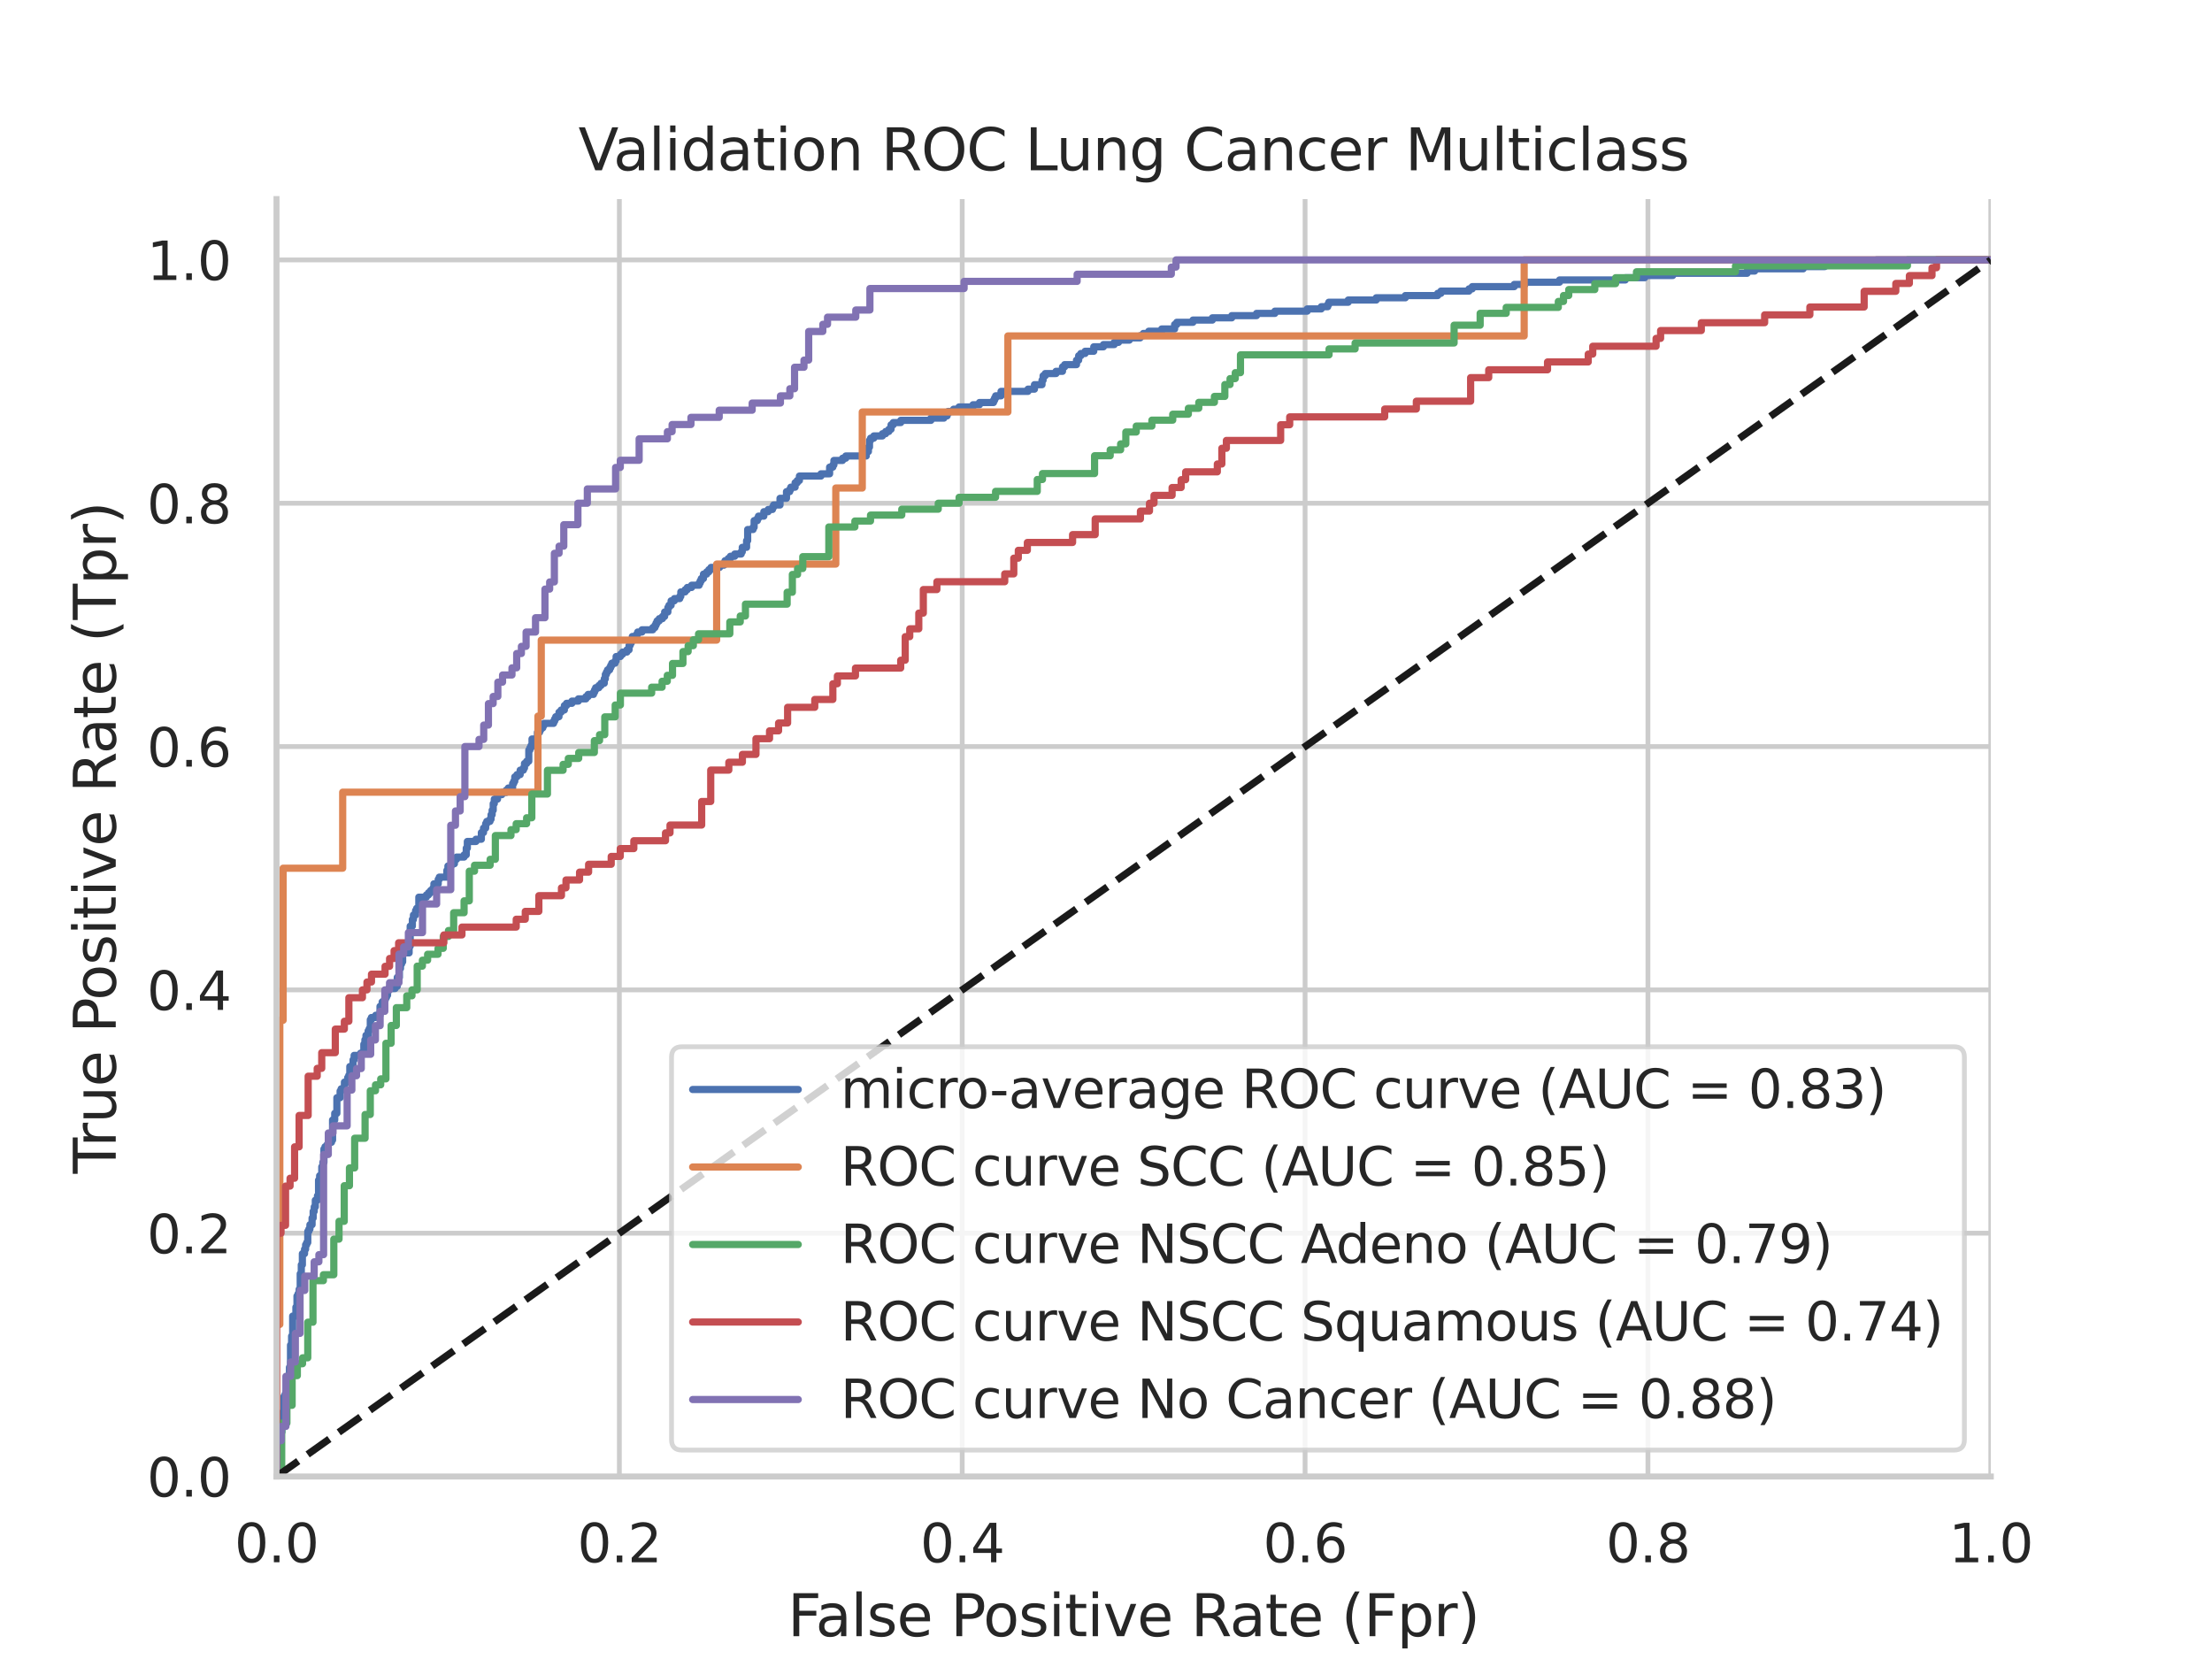 <?xml version="1.0" encoding="utf-8" standalone="no"?>
<!DOCTYPE svg PUBLIC "-//W3C//DTD SVG 1.1//EN"
  "http://www.w3.org/Graphics/SVG/1.1/DTD/svg11.dtd">
<svg xmlns:xlink="http://www.w3.org/1999/xlink" width="460.8pt" height="345.6pt" viewBox="0 0 460.8 345.6" xmlns="http://www.w3.org/2000/svg" version="1.1">
 <defs>
  <style type="text/css">*{stroke-linejoin: round; stroke-linecap: butt}</style>
 </defs>
 <g id="figure_1">
  <g id="patch_1">
   <path d="M 0 345.6 
L 460.8 345.6 
L 460.8 0 
L 0 0 
z
" style="fill: #ffffff"/>
  </g>
  <g id="axes_1">
   <g id="patch_2">
    <path d="M 57.6 307.584 
L 414.72 307.584 
L 414.72 41.472 
L 57.6 41.472 
z
" style="fill: #ffffff"/>
   </g>
   <g id="matplotlib.axis_1">
    <g id="xtick_1">
     <g id="line2d_1">
      <path d="M 57.6 307.584 
L 57.6 41.472 
" clip-path="url(#p040cff86d5)" style="fill: none; stroke: #cccccc; stroke-linecap: round"/>
     </g>
     <g id="text_1">
      <!-- 0.0 -->
      <g style="fill: #262626" transform="translate(48.853 325.442) scale(0.11 -0.11)">
       <defs>
        <path id="DejaVuSans-30" d="M 2034 4250 
Q 1547 4250 1301 3770 
Q 1056 3291 1056 2328 
Q 1056 1369 1301 889 
Q 1547 409 2034 409 
Q 2525 409 2770 889 
Q 3016 1369 3016 2328 
Q 3016 3291 2770 3770 
Q 2525 4250 2034 4250 
z
M 2034 4750 
Q 2819 4750 3233 4129 
Q 3647 3509 3647 2328 
Q 3647 1150 3233 529 
Q 2819 -91 2034 -91 
Q 1250 -91 836 529 
Q 422 1150 422 2328 
Q 422 3509 836 4129 
Q 1250 4750 2034 4750 
z
" transform="scale(0.016)"/>
        <path id="DejaVuSans-2e" d="M 684 794 
L 1344 794 
L 1344 0 
L 684 0 
L 684 794 
z
" transform="scale(0.016)"/>
       </defs>
       <use xlink:href="#DejaVuSans-30"/>
       <use xlink:href="#DejaVuSans-2e" x="63.623"/>
       <use xlink:href="#DejaVuSans-30" x="95.41"/>
      </g>
     </g>
    </g>
    <g id="xtick_2">
     <g id="line2d_2">
      <path d="M 129.024 307.584 
L 129.024 41.472 
" clip-path="url(#p040cff86d5)" style="fill: none; stroke: #cccccc; stroke-linecap: round"/>
     </g>
     <g id="text_2">
      <!-- 0.2 -->
      <g style="fill: #262626" transform="translate(120.277 325.442) scale(0.11 -0.11)">
       <defs>
        <path id="DejaVuSans-32" d="M 1228 531 
L 3431 531 
L 3431 0 
L 469 0 
L 469 531 
Q 828 903 1448 1529 
Q 2069 2156 2228 2338 
Q 2531 2678 2651 2914 
Q 2772 3150 2772 3378 
Q 2772 3750 2511 3984 
Q 2250 4219 1831 4219 
Q 1534 4219 1204 4116 
Q 875 4013 500 3803 
L 500 4441 
Q 881 4594 1212 4672 
Q 1544 4750 1819 4750 
Q 2544 4750 2975 4387 
Q 3406 4025 3406 3419 
Q 3406 3131 3298 2873 
Q 3191 2616 2906 2266 
Q 2828 2175 2409 1742 
Q 1991 1309 1228 531 
z
" transform="scale(0.016)"/>
       </defs>
       <use xlink:href="#DejaVuSans-30"/>
       <use xlink:href="#DejaVuSans-2e" x="63.623"/>
       <use xlink:href="#DejaVuSans-32" x="95.41"/>
      </g>
     </g>
    </g>
    <g id="xtick_3">
     <g id="line2d_3">
      <path d="M 200.448 307.584 
L 200.448 41.472 
" clip-path="url(#p040cff86d5)" style="fill: none; stroke: #cccccc; stroke-linecap: round"/>
     </g>
     <g id="text_3">
      <!-- 0.4 -->
      <g style="fill: #262626" transform="translate(191.701 325.442) scale(0.11 -0.11)">
       <defs>
        <path id="DejaVuSans-34" d="M 2419 4116 
L 825 1625 
L 2419 1625 
L 2419 4116 
z
M 2253 4666 
L 3047 4666 
L 3047 1625 
L 3713 1625 
L 3713 1100 
L 3047 1100 
L 3047 0 
L 2419 0 
L 2419 1100 
L 313 1100 
L 313 1709 
L 2253 4666 
z
" transform="scale(0.016)"/>
       </defs>
       <use xlink:href="#DejaVuSans-30"/>
       <use xlink:href="#DejaVuSans-2e" x="63.623"/>
       <use xlink:href="#DejaVuSans-34" x="95.41"/>
      </g>
     </g>
    </g>
    <g id="xtick_4">
     <g id="line2d_4">
      <path d="M 271.872 307.584 
L 271.872 41.472 
" clip-path="url(#p040cff86d5)" style="fill: none; stroke: #cccccc; stroke-linecap: round"/>
     </g>
     <g id="text_4">
      <!-- 0.6 -->
      <g style="fill: #262626" transform="translate(263.125 325.442) scale(0.11 -0.11)">
       <defs>
        <path id="DejaVuSans-36" d="M 2113 2584 
Q 1688 2584 1439 2293 
Q 1191 2003 1191 1497 
Q 1191 994 1439 701 
Q 1688 409 2113 409 
Q 2538 409 2786 701 
Q 3034 994 3034 1497 
Q 3034 2003 2786 2293 
Q 2538 2584 2113 2584 
z
M 3366 4563 
L 3366 3988 
Q 3128 4100 2886 4159 
Q 2644 4219 2406 4219 
Q 1781 4219 1451 3797 
Q 1122 3375 1075 2522 
Q 1259 2794 1537 2939 
Q 1816 3084 2150 3084 
Q 2853 3084 3261 2657 
Q 3669 2231 3669 1497 
Q 3669 778 3244 343 
Q 2819 -91 2113 -91 
Q 1303 -91 875 529 
Q 447 1150 447 2328 
Q 447 3434 972 4092 
Q 1497 4750 2381 4750 
Q 2619 4750 2861 4703 
Q 3103 4656 3366 4563 
z
" transform="scale(0.016)"/>
       </defs>
       <use xlink:href="#DejaVuSans-30"/>
       <use xlink:href="#DejaVuSans-2e" x="63.623"/>
       <use xlink:href="#DejaVuSans-36" x="95.41"/>
      </g>
     </g>
    </g>
    <g id="xtick_5">
     <g id="line2d_5">
      <path d="M 343.296 307.584 
L 343.296 41.472 
" clip-path="url(#p040cff86d5)" style="fill: none; stroke: #cccccc; stroke-linecap: round"/>
     </g>
     <g id="text_5">
      <!-- 0.8 -->
      <g style="fill: #262626" transform="translate(334.549 325.442) scale(0.11 -0.11)">
       <defs>
        <path id="DejaVuSans-38" d="M 2034 2216 
Q 1584 2216 1326 1975 
Q 1069 1734 1069 1313 
Q 1069 891 1326 650 
Q 1584 409 2034 409 
Q 2484 409 2743 651 
Q 3003 894 3003 1313 
Q 3003 1734 2745 1975 
Q 2488 2216 2034 2216 
z
M 1403 2484 
Q 997 2584 770 2862 
Q 544 3141 544 3541 
Q 544 4100 942 4425 
Q 1341 4750 2034 4750 
Q 2731 4750 3128 4425 
Q 3525 4100 3525 3541 
Q 3525 3141 3298 2862 
Q 3072 2584 2669 2484 
Q 3125 2378 3379 2068 
Q 3634 1759 3634 1313 
Q 3634 634 3220 271 
Q 2806 -91 2034 -91 
Q 1263 -91 848 271 
Q 434 634 434 1313 
Q 434 1759 690 2068 
Q 947 2378 1403 2484 
z
M 1172 3481 
Q 1172 3119 1398 2916 
Q 1625 2713 2034 2713 
Q 2441 2713 2670 2916 
Q 2900 3119 2900 3481 
Q 2900 3844 2670 4047 
Q 2441 4250 2034 4250 
Q 1625 4250 1398 4047 
Q 1172 3844 1172 3481 
z
" transform="scale(0.016)"/>
       </defs>
       <use xlink:href="#DejaVuSans-30"/>
       <use xlink:href="#DejaVuSans-2e" x="63.623"/>
       <use xlink:href="#DejaVuSans-38" x="95.41"/>
      </g>
     </g>
    </g>
    <g id="xtick_6">
     <g id="line2d_6">
      <path d="M 414.72 307.584 
L 414.72 41.472 
" clip-path="url(#p040cff86d5)" style="fill: none; stroke: #cccccc; stroke-linecap: round"/>
     </g>
     <g id="text_6">
      <!-- 1.0 -->
      <g style="fill: #262626" transform="translate(405.973 325.442) scale(0.11 -0.11)">
       <defs>
        <path id="DejaVuSans-31" d="M 794 531 
L 1825 531 
L 1825 4091 
L 703 3866 
L 703 4441 
L 1819 4666 
L 2450 4666 
L 2450 531 
L 3481 531 
L 3481 0 
L 794 0 
L 794 531 
z
" transform="scale(0.016)"/>
       </defs>
       <use xlink:href="#DejaVuSans-31"/>
       <use xlink:href="#DejaVuSans-2e" x="63.623"/>
       <use xlink:href="#DejaVuSans-30" x="95.41"/>
      </g>
     </g>
    </g>
    <g id="text_7">
     <!-- False Positive Rate (Fpr) -->
     <g style="fill: #262626" transform="translate(164.085 340.848) scale(0.12 -0.12)">
      <defs>
       <path id="DejaVuSans-46" d="M 628 4666 
L 3309 4666 
L 3309 4134 
L 1259 4134 
L 1259 2759 
L 3109 2759 
L 3109 2228 
L 1259 2228 
L 1259 0 
L 628 0 
L 628 4666 
z
" transform="scale(0.016)"/>
       <path id="DejaVuSans-61" d="M 2194 1759 
Q 1497 1759 1228 1600 
Q 959 1441 959 1056 
Q 959 750 1161 570 
Q 1363 391 1709 391 
Q 2188 391 2477 730 
Q 2766 1069 2766 1631 
L 2766 1759 
L 2194 1759 
z
M 3341 1997 
L 3341 0 
L 2766 0 
L 2766 531 
Q 2569 213 2275 61 
Q 1981 -91 1556 -91 
Q 1019 -91 701 211 
Q 384 513 384 1019 
Q 384 1609 779 1909 
Q 1175 2209 1959 2209 
L 2766 2209 
L 2766 2266 
Q 2766 2663 2505 2880 
Q 2244 3097 1772 3097 
Q 1472 3097 1187 3025 
Q 903 2953 641 2809 
L 641 3341 
Q 956 3463 1253 3523 
Q 1550 3584 1831 3584 
Q 2591 3584 2966 3190 
Q 3341 2797 3341 1997 
z
" transform="scale(0.016)"/>
       <path id="DejaVuSans-6c" d="M 603 4863 
L 1178 4863 
L 1178 0 
L 603 0 
L 603 4863 
z
" transform="scale(0.016)"/>
       <path id="DejaVuSans-73" d="M 2834 3397 
L 2834 2853 
Q 2591 2978 2328 3040 
Q 2066 3103 1784 3103 
Q 1356 3103 1142 2972 
Q 928 2841 928 2578 
Q 928 2378 1081 2264 
Q 1234 2150 1697 2047 
L 1894 2003 
Q 2506 1872 2764 1633 
Q 3022 1394 3022 966 
Q 3022 478 2636 193 
Q 2250 -91 1575 -91 
Q 1294 -91 989 -36 
Q 684 19 347 128 
L 347 722 
Q 666 556 975 473 
Q 1284 391 1588 391 
Q 1994 391 2212 530 
Q 2431 669 2431 922 
Q 2431 1156 2273 1281 
Q 2116 1406 1581 1522 
L 1381 1569 
Q 847 1681 609 1914 
Q 372 2147 372 2553 
Q 372 3047 722 3315 
Q 1072 3584 1716 3584 
Q 2034 3584 2315 3537 
Q 2597 3491 2834 3397 
z
" transform="scale(0.016)"/>
       <path id="DejaVuSans-65" d="M 3597 1894 
L 3597 1613 
L 953 1613 
Q 991 1019 1311 708 
Q 1631 397 2203 397 
Q 2534 397 2845 478 
Q 3156 559 3463 722 
L 3463 178 
Q 3153 47 2828 -22 
Q 2503 -91 2169 -91 
Q 1331 -91 842 396 
Q 353 884 353 1716 
Q 353 2575 817 3079 
Q 1281 3584 2069 3584 
Q 2775 3584 3186 3129 
Q 3597 2675 3597 1894 
z
M 3022 2063 
Q 3016 2534 2758 2815 
Q 2500 3097 2075 3097 
Q 1594 3097 1305 2825 
Q 1016 2553 972 2059 
L 3022 2063 
z
" transform="scale(0.016)"/>
       <path id="DejaVuSans-20" transform="scale(0.016)"/>
       <path id="DejaVuSans-50" d="M 1259 4147 
L 1259 2394 
L 2053 2394 
Q 2494 2394 2734 2622 
Q 2975 2850 2975 3272 
Q 2975 3691 2734 3919 
Q 2494 4147 2053 4147 
L 1259 4147 
z
M 628 4666 
L 2053 4666 
Q 2838 4666 3239 4311 
Q 3641 3956 3641 3272 
Q 3641 2581 3239 2228 
Q 2838 1875 2053 1875 
L 1259 1875 
L 1259 0 
L 628 0 
L 628 4666 
z
" transform="scale(0.016)"/>
       <path id="DejaVuSans-6f" d="M 1959 3097 
Q 1497 3097 1228 2736 
Q 959 2375 959 1747 
Q 959 1119 1226 758 
Q 1494 397 1959 397 
Q 2419 397 2687 759 
Q 2956 1122 2956 1747 
Q 2956 2369 2687 2733 
Q 2419 3097 1959 3097 
z
M 1959 3584 
Q 2709 3584 3137 3096 
Q 3566 2609 3566 1747 
Q 3566 888 3137 398 
Q 2709 -91 1959 -91 
Q 1206 -91 779 398 
Q 353 888 353 1747 
Q 353 2609 779 3096 
Q 1206 3584 1959 3584 
z
" transform="scale(0.016)"/>
       <path id="DejaVuSans-69" d="M 603 3500 
L 1178 3500 
L 1178 0 
L 603 0 
L 603 3500 
z
M 603 4863 
L 1178 4863 
L 1178 4134 
L 603 4134 
L 603 4863 
z
" transform="scale(0.016)"/>
       <path id="DejaVuSans-74" d="M 1172 4494 
L 1172 3500 
L 2356 3500 
L 2356 3053 
L 1172 3053 
L 1172 1153 
Q 1172 725 1289 603 
Q 1406 481 1766 481 
L 2356 481 
L 2356 0 
L 1766 0 
Q 1100 0 847 248 
Q 594 497 594 1153 
L 594 3053 
L 172 3053 
L 172 3500 
L 594 3500 
L 594 4494 
L 1172 4494 
z
" transform="scale(0.016)"/>
       <path id="DejaVuSans-76" d="M 191 3500 
L 800 3500 
L 1894 563 
L 2988 3500 
L 3597 3500 
L 2284 0 
L 1503 0 
L 191 3500 
z
" transform="scale(0.016)"/>
       <path id="DejaVuSans-52" d="M 2841 2188 
Q 3044 2119 3236 1894 
Q 3428 1669 3622 1275 
L 4263 0 
L 3584 0 
L 2988 1197 
Q 2756 1666 2539 1819 
Q 2322 1972 1947 1972 
L 1259 1972 
L 1259 0 
L 628 0 
L 628 4666 
L 2053 4666 
Q 2853 4666 3247 4331 
Q 3641 3997 3641 3322 
Q 3641 2881 3436 2590 
Q 3231 2300 2841 2188 
z
M 1259 4147 
L 1259 2491 
L 2053 2491 
Q 2509 2491 2742 2702 
Q 2975 2913 2975 3322 
Q 2975 3731 2742 3939 
Q 2509 4147 2053 4147 
L 1259 4147 
z
" transform="scale(0.016)"/>
       <path id="DejaVuSans-28" d="M 1984 4856 
Q 1566 4138 1362 3434 
Q 1159 2731 1159 2009 
Q 1159 1288 1364 580 
Q 1569 -128 1984 -844 
L 1484 -844 
Q 1016 -109 783 600 
Q 550 1309 550 2009 
Q 550 2706 781 3412 
Q 1013 4119 1484 4856 
L 1984 4856 
z
" transform="scale(0.016)"/>
       <path id="DejaVuSans-70" d="M 1159 525 
L 1159 -1331 
L 581 -1331 
L 581 3500 
L 1159 3500 
L 1159 2969 
Q 1341 3281 1617 3432 
Q 1894 3584 2278 3584 
Q 2916 3584 3314 3078 
Q 3713 2572 3713 1747 
Q 3713 922 3314 415 
Q 2916 -91 2278 -91 
Q 1894 -91 1617 61 
Q 1341 213 1159 525 
z
M 3116 1747 
Q 3116 2381 2855 2742 
Q 2594 3103 2138 3103 
Q 1681 3103 1420 2742 
Q 1159 2381 1159 1747 
Q 1159 1113 1420 752 
Q 1681 391 2138 391 
Q 2594 391 2855 752 
Q 3116 1113 3116 1747 
z
" transform="scale(0.016)"/>
       <path id="DejaVuSans-72" d="M 2631 2963 
Q 2534 3019 2420 3045 
Q 2306 3072 2169 3072 
Q 1681 3072 1420 2755 
Q 1159 2438 1159 1844 
L 1159 0 
L 581 0 
L 581 3500 
L 1159 3500 
L 1159 2956 
Q 1341 3275 1631 3429 
Q 1922 3584 2338 3584 
Q 2397 3584 2469 3576 
Q 2541 3569 2628 3553 
L 2631 2963 
z
" transform="scale(0.016)"/>
       <path id="DejaVuSans-29" d="M 513 4856 
L 1013 4856 
Q 1481 4119 1714 3412 
Q 1947 2706 1947 2009 
Q 1947 1309 1714 600 
Q 1481 -109 1013 -844 
L 513 -844 
Q 928 -128 1133 580 
Q 1338 1288 1338 2009 
Q 1338 2731 1133 3434 
Q 928 4138 513 4856 
z
" transform="scale(0.016)"/>
      </defs>
      <use xlink:href="#DejaVuSans-46"/>
      <use xlink:href="#DejaVuSans-61" x="48.395"/>
      <use xlink:href="#DejaVuSans-6c" x="109.674"/>
      <use xlink:href="#DejaVuSans-73" x="137.457"/>
      <use xlink:href="#DejaVuSans-65" x="189.557"/>
      <use xlink:href="#DejaVuSans-20" x="251.08"/>
      <use xlink:href="#DejaVuSans-50" x="282.867"/>
      <use xlink:href="#DejaVuSans-6f" x="339.545"/>
      <use xlink:href="#DejaVuSans-73" x="400.727"/>
      <use xlink:href="#DejaVuSans-69" x="452.826"/>
      <use xlink:href="#DejaVuSans-74" x="480.609"/>
      <use xlink:href="#DejaVuSans-69" x="519.818"/>
      <use xlink:href="#DejaVuSans-76" x="547.602"/>
      <use xlink:href="#DejaVuSans-65" x="606.781"/>
      <use xlink:href="#DejaVuSans-20" x="668.305"/>
      <use xlink:href="#DejaVuSans-52" x="700.092"/>
      <use xlink:href="#DejaVuSans-61" x="767.324"/>
      <use xlink:href="#DejaVuSans-74" x="828.604"/>
      <use xlink:href="#DejaVuSans-65" x="867.812"/>
      <use xlink:href="#DejaVuSans-20" x="929.336"/>
      <use xlink:href="#DejaVuSans-28" x="961.123"/>
      <use xlink:href="#DejaVuSans-46" x="1000.137"/>
      <use xlink:href="#DejaVuSans-70" x="1057.656"/>
      <use xlink:href="#DejaVuSans-72" x="1121.133"/>
      <use xlink:href="#DejaVuSans-29" x="1162.246"/>
     </g>
    </g>
   </g>
   <g id="matplotlib.axis_2">
    <g id="ytick_1">
     <g id="line2d_7">
      <path d="M 57.6 307.584 
L 414.72 307.584 
" clip-path="url(#p040cff86d5)" style="fill: none; stroke: #cccccc; stroke-linecap: round"/>
     </g>
     <g id="text_8">
      <!-- 0.0 -->
      <g style="fill: #262626" transform="translate(30.607 311.763) scale(0.11 -0.11)">
       <use xlink:href="#DejaVuSans-30"/>
       <use xlink:href="#DejaVuSans-2e" x="63.623"/>
       <use xlink:href="#DejaVuSans-30" x="95.41"/>
      </g>
     </g>
    </g>
    <g id="ytick_2">
     <g id="line2d_8">
      <path d="M 57.6 256.896 
L 414.72 256.896 
" clip-path="url(#p040cff86d5)" style="fill: none; stroke: #cccccc; stroke-linecap: round"/>
     </g>
     <g id="text_9">
      <!-- 0.2 -->
      <g style="fill: #262626" transform="translate(30.607 261.075) scale(0.11 -0.11)">
       <use xlink:href="#DejaVuSans-30"/>
       <use xlink:href="#DejaVuSans-2e" x="63.623"/>
       <use xlink:href="#DejaVuSans-32" x="95.41"/>
      </g>
     </g>
    </g>
    <g id="ytick_3">
     <g id="line2d_9">
      <path d="M 57.6 206.208 
L 414.72 206.208 
" clip-path="url(#p040cff86d5)" style="fill: none; stroke: #cccccc; stroke-linecap: round"/>
     </g>
     <g id="text_10">
      <!-- 0.4 -->
      <g style="fill: #262626" transform="translate(30.607 210.387) scale(0.11 -0.11)">
       <use xlink:href="#DejaVuSans-30"/>
       <use xlink:href="#DejaVuSans-2e" x="63.623"/>
       <use xlink:href="#DejaVuSans-34" x="95.41"/>
      </g>
     </g>
    </g>
    <g id="ytick_4">
     <g id="line2d_10">
      <path d="M 57.6 155.52 
L 414.72 155.52 
" clip-path="url(#p040cff86d5)" style="fill: none; stroke: #cccccc; stroke-linecap: round"/>
     </g>
     <g id="text_11">
      <!-- 0.6 -->
      <g style="fill: #262626" transform="translate(30.607 159.699) scale(0.11 -0.11)">
       <use xlink:href="#DejaVuSans-30"/>
       <use xlink:href="#DejaVuSans-2e" x="63.623"/>
       <use xlink:href="#DejaVuSans-36" x="95.41"/>
      </g>
     </g>
    </g>
    <g id="ytick_5">
     <g id="line2d_11">
      <path d="M 57.6 104.832 
L 414.72 104.832 
" clip-path="url(#p040cff86d5)" style="fill: none; stroke: #cccccc; stroke-linecap: round"/>
     </g>
     <g id="text_12">
      <!-- 0.8 -->
      <g style="fill: #262626" transform="translate(30.607 109.011) scale(0.11 -0.11)">
       <use xlink:href="#DejaVuSans-30"/>
       <use xlink:href="#DejaVuSans-2e" x="63.623"/>
       <use xlink:href="#DejaVuSans-38" x="95.41"/>
      </g>
     </g>
    </g>
    <g id="ytick_6">
     <g id="line2d_12">
      <path d="M 57.6 54.144 
L 414.72 54.144 
" clip-path="url(#p040cff86d5)" style="fill: none; stroke: #cccccc; stroke-linecap: round"/>
     </g>
     <g id="text_13">
      <!-- 1.0 -->
      <g style="fill: #262626" transform="translate(30.607 58.323) scale(0.11 -0.11)">
       <use xlink:href="#DejaVuSans-31"/>
       <use xlink:href="#DejaVuSans-2e" x="63.623"/>
       <use xlink:href="#DejaVuSans-30" x="95.41"/>
      </g>
     </g>
    </g>
    <g id="text_14">
     <!-- True Positive Rate (Tpr) -->
     <g style="fill: #262626" transform="translate(24.111 244.493) rotate(-90) scale(0.12 -0.12)">
      <defs>
       <path id="DejaVuSans-54" d="M -19 4666 
L 3928 4666 
L 3928 4134 
L 2272 4134 
L 2272 0 
L 1638 0 
L 1638 4134 
L -19 4134 
L -19 4666 
z
" transform="scale(0.016)"/>
       <path id="DejaVuSans-75" d="M 544 1381 
L 544 3500 
L 1119 3500 
L 1119 1403 
Q 1119 906 1312 657 
Q 1506 409 1894 409 
Q 2359 409 2629 706 
Q 2900 1003 2900 1516 
L 2900 3500 
L 3475 3500 
L 3475 0 
L 2900 0 
L 2900 538 
Q 2691 219 2414 64 
Q 2138 -91 1772 -91 
Q 1169 -91 856 284 
Q 544 659 544 1381 
z
M 1991 3584 
L 1991 3584 
z
" transform="scale(0.016)"/>
      </defs>
      <use xlink:href="#DejaVuSans-54"/>
      <use xlink:href="#DejaVuSans-72" x="46.334"/>
      <use xlink:href="#DejaVuSans-75" x="87.447"/>
      <use xlink:href="#DejaVuSans-65" x="150.826"/>
      <use xlink:href="#DejaVuSans-20" x="212.35"/>
      <use xlink:href="#DejaVuSans-50" x="244.137"/>
      <use xlink:href="#DejaVuSans-6f" x="300.814"/>
      <use xlink:href="#DejaVuSans-73" x="361.996"/>
      <use xlink:href="#DejaVuSans-69" x="414.096"/>
      <use xlink:href="#DejaVuSans-74" x="441.879"/>
      <use xlink:href="#DejaVuSans-69" x="481.088"/>
      <use xlink:href="#DejaVuSans-76" x="508.871"/>
      <use xlink:href="#DejaVuSans-65" x="568.051"/>
      <use xlink:href="#DejaVuSans-20" x="629.574"/>
      <use xlink:href="#DejaVuSans-52" x="661.361"/>
      <use xlink:href="#DejaVuSans-61" x="728.594"/>
      <use xlink:href="#DejaVuSans-74" x="789.873"/>
      <use xlink:href="#DejaVuSans-65" x="829.082"/>
      <use xlink:href="#DejaVuSans-20" x="890.605"/>
      <use xlink:href="#DejaVuSans-28" x="922.393"/>
      <use xlink:href="#DejaVuSans-54" x="961.406"/>
      <use xlink:href="#DejaVuSans-70" x="1022.49"/>
      <use xlink:href="#DejaVuSans-72" x="1085.967"/>
      <use xlink:href="#DejaVuSans-29" x="1127.08"/>
     </g>
    </g>
   </g>
   <g id="line2d_13">
    <path d="M 57.6 307.584 
L 57.825 307.584 
L 57.825 303.406 
L 58.049 303.406 
L 58.049 302.014 
L 58.274 302.014 
L 58.274 299.229 
L 58.498 299.229 
L 58.498 298.3 
L 58.723 298.3 
L 58.723 296.908 
L 58.948 296.908 
L 58.948 294.123 
L 59.172 294.123 
L 59.172 290.874 
L 59.397 290.874 
L 59.397 290.409 
L 59.621 290.409 
L 59.621 289.945 
L 59.846 289.945 
L 59.846 289.481 
L 60.071 289.481 
L 60.071 286.696 
L 60.295 286.696 
L 60.295 284.839 
L 60.52 284.839 
L 60.52 280.198 
L 60.744 280.198 
L 60.744 278.341 
L 60.969 278.341 
L 60.969 274.163 
L 61.643 274.163 
L 61.643 272.307 
L 61.867 272.307 
L 61.867 269.986 
L 62.092 269.986 
L 62.092 269.522 
L 62.317 269.522 
L 62.317 268.593 
L 62.541 268.593 
L 62.541 265.344 
L 62.766 265.344 
L 62.766 263.487 
L 62.99 263.487 
L 62.99 261.166 
L 63.44 261.166 
L 63.44 260.238 
L 63.664 260.238 
L 63.664 259.31 
L 63.889 259.31 
L 63.889 258.846 
L 64.114 258.846 
L 64.114 256.525 
L 64.338 256.525 
L 64.338 256.06 
L 64.563 256.06 
L 64.563 255.132 
L 65.012 255.132 
L 65.012 253.74 
L 65.237 253.74 
L 65.237 252.347 
L 65.461 252.347 
L 65.461 251.419 
L 65.686 251.419 
L 65.686 250.026 
L 66.135 250.026 
L 66.135 249.098 
L 66.36 249.098 
L 66.36 245.849 
L 66.584 245.849 
L 66.584 244.92 
L 67.033 244.92 
L 67.033 243.064 
L 67.258 243.064 
L 67.258 242.135 
L 67.483 242.135 
L 67.483 239.35 
L 67.707 239.35 
L 67.707 238.886 
L 68.156 238.886 
L 68.156 238.422 
L 68.381 238.422 
L 68.381 237.958 
L 69.055 237.958 
L 69.055 237.493 
L 69.279 237.493 
L 69.279 233.316 
L 69.729 233.316 
L 69.729 231.923 
L 70.178 231.923 
L 70.178 228.674 
L 70.852 228.674 
L 70.852 227.282 
L 71.076 227.282 
L 71.076 226.817 
L 71.75 226.817 
L 71.75 225.425 
L 72.424 225.425 
L 72.424 224.497 
L 72.648 224.497 
L 72.648 224.032 
L 72.873 224.032 
L 72.873 222.176 
L 73.547 222.176 
L 73.547 220.783 
L 73.771 220.783 
L 73.771 219.855 
L 75.119 219.855 
L 75.119 219.391 
L 75.793 219.391 
L 75.793 217.534 
L 76.018 217.534 
L 76.018 216.606 
L 76.242 216.606 
L 76.242 215.677 
L 76.691 215.677 
L 76.691 214.749 
L 76.916 214.749 
L 76.916 214.285 
L 77.141 214.285 
L 77.141 212.428 
L 77.365 212.428 
L 77.365 211.964 
L 78.264 211.964 
L 78.264 211.5 
L 79.162 211.5 
L 79.162 209.643 
L 79.611 209.643 
L 79.611 208.715 
L 80.06 208.715 
L 80.06 208.25 
L 80.285 208.25 
L 80.285 207.786 
L 80.51 207.786 
L 80.51 207.322 
L 80.734 207.322 
L 80.734 206.394 
L 80.959 206.394 
L 80.959 205.929 
L 82.306 205.929 
L 82.306 205.465 
L 82.756 205.465 
L 82.756 203.609 
L 83.205 203.609 
L 83.205 201.752 
L 83.429 201.752 
L 83.429 200.824 
L 83.654 200.824 
L 83.654 200.359 
L 83.879 200.359 
L 83.879 198.503 
L 85.226 198.503 
L 85.226 197.11 
L 85.451 197.11 
L 85.451 192.933 
L 85.9 192.933 
L 85.9 191.54 
L 86.125 191.54 
L 86.125 190.612 
L 86.574 190.612 
L 86.574 189.683 
L 86.798 189.683 
L 86.798 189.219 
L 87.248 189.219 
L 87.248 186.898 
L 88.82 186.898 
L 88.82 186.434 
L 89.269 186.434 
L 89.269 185.97 
L 89.718 185.97 
L 89.718 185.506 
L 90.168 185.506 
L 90.168 185.042 
L 90.392 185.042 
L 90.392 184.113 
L 91.291 184.113 
L 91.291 183.185 
L 91.515 183.185 
L 91.515 182.721 
L 93.087 182.721 
L 93.087 181.328 
L 93.312 181.328 
L 93.312 180.4 
L 93.986 180.4 
L 93.986 179.936 
L 94.66 179.936 
L 94.66 179.007 
L 95.109 179.007 
L 95.109 178.543 
L 96.681 178.543 
L 96.681 178.079 
L 97.13 178.079 
L 97.13 176.686 
L 97.355 176.686 
L 97.355 175.294 
L 99.152 175.294 
L 99.152 174.83 
L 100.275 174.83 
L 100.275 173.437 
L 100.724 173.437 
L 100.724 172.509 
L 101.173 172.509 
L 101.173 171.58 
L 101.398 171.58 
L 101.398 171.116 
L 102.072 171.116 
L 102.072 170.652 
L 102.296 170.652 
L 102.296 169.724 
L 102.521 169.724 
L 102.521 168.795 
L 102.745 168.795 
L 102.745 167.403 
L 102.97 167.403 
L 102.97 166.475 
L 103.644 166.475 
L 103.644 165.546 
L 104.542 165.546 
L 104.542 165.082 
L 105.441 165.082 
L 105.441 164.618 
L 105.89 164.618 
L 105.89 164.154 
L 106.788 164.154 
L 106.788 163.225 
L 107.013 163.225 
L 107.013 162.761 
L 107.237 162.761 
L 107.237 161.833 
L 107.687 161.833 
L 107.687 161.369 
L 108.36 161.369 
L 108.36 160.44 
L 109.034 160.44 
L 109.034 159.976 
L 109.259 159.976 
L 109.259 159.048 
L 109.708 159.048 
L 109.708 158.584 
L 110.157 158.584 
L 110.157 156.263 
L 110.382 156.263 
L 110.382 155.799 
L 110.606 155.799 
L 110.606 155.334 
L 110.831 155.334 
L 110.831 153.942 
L 111.954 153.942 
L 111.954 152.549 
L 112.403 152.549 
L 112.403 152.085 
L 112.628 152.085 
L 112.628 151.621 
L 113.077 151.621 
L 113.077 151.157 
L 113.302 151.157 
L 113.302 150.693 
L 115.323 150.693 
L 115.323 150.228 
L 115.548 150.228 
L 115.548 149.764 
L 115.772 149.764 
L 115.772 149.3 
L 116.446 149.3 
L 116.446 148.372 
L 116.895 148.372 
L 116.895 147.908 
L 117.569 147.908 
L 117.569 146.979 
L 118.018 146.979 
L 118.018 146.515 
L 119.141 146.515 
L 119.141 146.051 
L 120.489 146.051 
L 120.489 145.587 
L 122.061 145.587 
L 122.061 145.122 
L 122.51 145.122 
L 122.51 144.658 
L 123.634 144.658 
L 123.634 144.194 
L 123.858 144.194 
L 123.858 143.73 
L 124.083 143.73 
L 124.083 143.266 
L 124.757 143.266 
L 124.757 142.802 
L 125.206 142.802 
L 125.206 142.337 
L 125.88 142.337 
L 125.88 141.409 
L 126.104 141.409 
L 126.104 140.481 
L 126.329 140.481 
L 126.329 140.017 
L 126.553 140.017 
L 126.553 139.552 
L 127.003 139.552 
L 127.003 139.088 
L 127.227 139.088 
L 127.227 138.624 
L 127.452 138.624 
L 127.452 138.16 
L 128.126 138.16 
L 128.126 137.696 
L 128.35 137.696 
L 128.35 136.767 
L 129.249 136.767 
L 129.249 136.303 
L 129.698 136.303 
L 129.698 135.839 
L 130.596 135.839 
L 130.596 135.375 
L 131.045 135.375 
L 131.045 134.446 
L 131.27 134.446 
L 131.27 133.982 
L 131.495 133.982 
L 131.495 133.518 
L 131.719 133.518 
L 131.719 132.59 
L 132.618 132.59 
L 132.618 132.126 
L 132.842 132.126 
L 132.842 131.661 
L 133.741 131.661 
L 133.741 131.197 
L 135.987 131.197 
L 135.987 130.733 
L 136.436 130.733 
L 136.436 130.269 
L 136.661 130.269 
L 136.661 129.805 
L 136.885 129.805 
L 136.885 129.34 
L 137.334 129.34 
L 137.334 128.876 
L 138.008 128.876 
L 138.008 128.412 
L 138.457 128.412 
L 138.457 127.484 
L 139.131 127.484 
L 139.131 126.555 
L 139.356 126.555 
L 139.356 126.091 
L 139.805 126.091 
L 139.805 125.163 
L 140.479 125.163 
L 140.479 124.699 
L 141.602 124.699 
L 141.602 124.235 
L 141.826 124.235 
L 141.826 123.306 
L 142.725 123.306 
L 142.725 122.842 
L 143.174 122.842 
L 143.174 122.378 
L 144.072 122.378 
L 144.072 121.914 
L 145.645 121.914 
L 145.645 121.449 
L 145.869 121.449 
L 145.869 120.985 
L 146.094 120.985 
L 146.094 120.521 
L 146.543 120.521 
L 146.543 119.593 
L 147.217 119.593 
L 147.217 119.129 
L 147.666 119.129 
L 147.666 118.664 
L 148.115 118.664 
L 148.115 118.2 
L 149.912 118.2 
L 149.912 117.736 
L 150.811 117.736 
L 150.811 117.272 
L 151.035 117.272 
L 151.035 116.808 
L 151.709 116.808 
L 151.709 116.344 
L 152.158 116.344 
L 152.158 115.879 
L 153.057 115.879 
L 153.057 115.415 
L 154.404 115.415 
L 154.404 114.951 
L 154.629 114.951 
L 154.629 114.023 
L 155.527 114.023 
L 155.527 112.63 
L 155.752 112.63 
L 155.752 110.309 
L 156.875 110.309 
L 156.875 109.845 
L 157.099 109.845 
L 157.099 108.453 
L 157.773 108.453 
L 157.773 107.988 
L 157.998 107.988 
L 157.998 107.524 
L 159.121 107.524 
L 159.121 106.596 
L 160.019 106.596 
L 160.019 106.132 
L 160.918 106.132 
L 160.918 105.668 
L 161.142 105.668 
L 161.142 105.203 
L 162.49 105.203 
L 162.49 103.811 
L 163.838 103.811 
L 163.838 102.418 
L 164.511 102.418 
L 164.511 101.954 
L 164.736 101.954 
L 164.736 101.49 
L 165.634 101.49 
L 165.634 100.562 
L 166.084 100.562 
L 166.084 100.097 
L 166.533 100.097 
L 166.533 99.169 
L 171.025 99.169 
L 171.025 98.705 
L 172.822 98.705 
L 172.822 97.312 
L 173.496 97.312 
L 173.496 96.848 
L 173.72 96.848 
L 173.72 95.92 
L 175.517 95.92 
L 175.517 95.456 
L 176.191 95.456 
L 176.191 94.991 
L 180.458 94.991 
L 180.458 94.063 
L 180.907 94.063 
L 180.907 93.135 
L 181.132 93.135 
L 181.132 91.742 
L 181.357 91.742 
L 181.357 91.278 
L 182.03 91.278 
L 182.03 90.814 
L 183.827 90.814 
L 183.827 90.35 
L 184.501 90.35 
L 184.501 89.886 
L 185.175 89.886 
L 185.175 89.421 
L 185.624 89.421 
L 185.624 88.493 
L 186.073 88.493 
L 186.073 88.029 
L 187.646 88.029 
L 187.646 87.565 
L 193.934 87.565 
L 193.934 87.1 
L 196.63 87.1 
L 196.63 86.636 
L 197.304 86.636 
L 197.304 86.172 
L 197.528 86.172 
L 197.528 85.708 
L 198.651 85.708 
L 198.651 85.244 
L 199.774 85.244 
L 199.774 84.78 
L 202.694 84.78 
L 202.694 84.315 
L 204.042 84.315 
L 204.042 83.851 
L 206.962 83.851 
L 206.962 83.387 
L 207.186 83.387 
L 207.186 82.923 
L 207.411 82.923 
L 207.411 82.459 
L 208.534 82.459 
L 208.534 81.53 
L 214.149 81.53 
L 214.149 81.066 
L 215.496 81.066 
L 215.496 80.138 
L 217.069 80.138 
L 217.069 79.209 
L 217.293 79.209 
L 217.293 78.281 
L 217.742 78.281 
L 217.742 77.817 
L 219.989 77.817 
L 219.989 77.353 
L 221.336 77.353 
L 221.336 76.424 
L 221.785 76.424 
L 221.785 75.96 
L 224.256 75.96 
L 224.256 75.032 
L 224.705 75.032 
L 224.705 74.104 
L 225.154 74.104 
L 225.154 73.639 
L 226.053 73.639 
L 226.053 73.175 
L 227.85 73.175 
L 227.85 72.247 
L 229.871 72.247 
L 229.871 71.783 
L 232.117 71.783 
L 232.117 71.319 
L 233.016 71.319 
L 233.016 70.854 
L 235.262 70.854 
L 235.262 70.39 
L 237.508 70.39 
L 237.508 69.926 
L 238.181 69.926 
L 238.181 69.462 
L 239.304 69.462 
L 239.304 68.998 
L 242 68.998 
L 242 68.533 
L 244.695 68.533 
L 244.695 67.605 
L 245.144 67.605 
L 245.144 67.141 
L 248.513 67.141 
L 248.513 66.677 
L 252.556 66.677 
L 252.556 66.213 
L 256.599 66.213 
L 256.599 65.748 
L 261.765 65.748 
L 261.765 65.284 
L 265.583 65.284 
L 265.583 64.82 
L 272.321 64.82 
L 272.321 64.356 
L 275.241 64.356 
L 275.241 63.892 
L 276.589 63.892 
L 276.589 63.428 
L 276.813 63.428 
L 276.813 62.963 
L 280.856 62.963 
L 280.856 62.499 
L 286.696 62.499 
L 286.696 62.035 
L 292.76 62.035 
L 292.76 61.571 
L 299.498 61.571 
L 299.498 61.107 
L 300.172 61.107 
L 300.172 60.642 
L 306.012 60.642 
L 306.012 60.178 
L 306.686 60.178 
L 306.686 59.714 
L 315.445 59.714 
L 315.445 59.25 
L 317.691 59.25 
L 317.691 58.786 
L 324.878 58.786 
L 324.878 58.322 
L 338.579 58.322 
L 338.579 57.857 
L 342.622 57.857 
L 342.622 57.393 
L 348.462 57.393 
L 348.462 56.929 
L 363.96 56.929 
L 363.96 56.465 
L 365.532 56.465 
L 365.532 56.001 
L 375.639 56.001 
L 375.639 55.537 
L 380.131 55.537 
L 380.131 55.072 
L 388.441 55.072 
L 388.441 54.608 
L 390.912 54.608 
L 390.912 54.144 
L 414.72 54.144 
L 414.72 54.144 
" clip-path="url(#p040cff86d5)" style="fill: none; stroke: #4c72b0; stroke-width: 1.5; stroke-linecap: round"/>
   </g>
   <g id="line2d_14">
    <path d="M 57.6 307.584 
L 57.6 291.744 
L 57.6 275.904 
L 58.289 275.904 
L 58.289 212.544 
L 58.979 212.544 
L 58.979 180.864 
L 71.388 180.864 
L 71.388 165.024 
L 112.064 165.024 
L 112.064 149.184 
L 112.754 149.184 
L 112.754 133.344 
L 149.293 133.344 
L 149.293 117.504 
L 174.112 117.504 
L 174.112 101.664 
L 179.627 101.664 
L 179.627 85.824 
L 209.962 85.824 
L 209.962 69.984 
L 317.512 69.984 
L 317.512 54.144 
L 414.72 54.144 
" clip-path="url(#p040cff86d5)" style="fill: none; stroke: #dd8452; stroke-width: 1.5; stroke-linecap: round"/>
   </g>
   <g id="line2d_15">
    <path d="M 57.6 307.584 
L 58.685 307.584 
L 58.685 296.457 
L 59.771 296.457 
L 59.771 292.748 
L 60.856 292.748 
L 60.856 286.567 
L 61.942 286.567 
L 61.942 284.094 
L 63.027 284.094 
L 63.027 282.858 
L 64.113 282.858 
L 64.113 275.44 
L 65.198 275.44 
L 65.198 266.786 
L 67.369 266.786 
L 67.369 265.55 
L 69.54 265.55 
L 69.54 258.132 
L 70.626 258.132 
L 70.626 254.423 
L 71.711 254.423 
L 71.711 247.006 
L 72.797 247.006 
L 72.797 243.297 
L 73.882 243.297 
L 73.882 237.115 
L 76.053 237.115 
L 76.053 232.17 
L 77.138 232.17 
L 77.138 227.225 
L 78.224 227.225 
L 78.224 225.989 
L 79.309 225.989 
L 79.309 224.752 
L 80.395 224.752 
L 80.395 217.335 
L 81.48 217.335 
L 81.48 213.626 
L 82.566 213.626 
L 82.566 209.917 
L 84.737 209.917 
L 84.737 207.444 
L 85.822 207.444 
L 85.822 206.208 
L 86.908 206.208 
L 86.908 201.263 
L 87.993 201.263 
L 87.993 200.027 
L 89.079 200.027 
L 89.079 198.79 
L 91.25 198.79 
L 91.25 197.554 
L 92.335 197.554 
L 92.335 195.081 
L 93.421 195.081 
L 93.421 193.845 
L 94.506 193.845 
L 94.506 190.136 
L 96.677 190.136 
L 96.677 187.664 
L 97.762 187.664 
L 97.762 181.482 
L 98.848 181.482 
L 98.848 180.246 
L 102.104 180.246 
L 102.104 179.01 
L 103.19 179.01 
L 103.19 174.064 
L 106.446 174.064 
L 106.446 172.828 
L 107.532 172.828 
L 107.532 171.592 
L 109.703 171.592 
L 109.703 170.356 
L 110.788 170.356 
L 110.788 165.41 
L 114.044 165.41 
L 114.044 160.465 
L 117.301 160.465 
L 117.301 159.229 
L 118.386 159.229 
L 118.386 157.993 
L 120.557 157.993 
L 120.557 156.756 
L 123.814 156.756 
L 123.814 154.284 
L 124.899 154.284 
L 124.899 153.047 
L 125.985 153.047 
L 125.985 149.339 
L 128.156 149.339 
L 128.156 146.866 
L 129.241 146.866 
L 129.241 144.393 
L 135.754 144.393 
L 135.754 143.157 
L 137.925 143.157 
L 137.925 141.921 
L 139.01 141.921 
L 139.01 140.684 
L 140.096 140.684 
L 140.096 138.212 
L 142.267 138.212 
L 142.267 135.739 
L 143.352 135.739 
L 143.352 134.503 
L 144.438 134.503 
L 144.438 133.267 
L 145.523 133.267 
L 145.523 132.03 
L 152.036 132.03 
L 152.036 129.558 
L 154.207 129.558 
L 154.207 128.322 
L 155.292 128.322 
L 155.292 125.849 
L 163.976 125.849 
L 163.976 123.376 
L 165.062 123.376 
L 165.062 119.668 
L 166.147 119.668 
L 166.147 118.431 
L 167.233 118.431 
L 167.233 115.959 
L 172.66 115.959 
L 172.66 109.777 
L 178.087 109.777 
L 178.087 108.541 
L 181.344 108.541 
L 181.344 107.305 
L 187.857 107.305 
L 187.857 106.068 
L 195.455 106.068 
L 195.455 104.832 
L 199.797 104.832 
L 199.797 103.596 
L 207.395 103.596 
L 207.395 102.359 
L 216.079 102.359 
L 216.079 99.887 
L 217.164 99.887 
L 217.164 98.651 
L 228.019 98.651 
L 228.019 94.942 
L 231.275 94.942 
L 231.275 93.705 
L 233.446 93.705 
L 233.446 92.469 
L 234.532 92.469 
L 234.532 89.996 
L 236.703 89.996 
L 236.703 88.76 
L 239.959 88.76 
L 239.959 87.524 
L 244.301 87.524 
L 244.301 86.288 
L 247.557 86.288 
L 247.557 85.051 
L 249.728 85.051 
L 249.728 83.815 
L 252.985 83.815 
L 252.985 82.579 
L 255.156 82.579 
L 255.156 80.106 
L 256.241 80.106 
L 256.241 78.87 
L 257.327 78.87 
L 257.327 77.634 
L 258.412 77.634 
L 258.412 73.925 
L 276.865 73.925 
L 276.865 72.688 
L 282.293 72.688 
L 282.293 71.452 
L 302.916 71.452 
L 302.916 67.743 
L 308.344 67.743 
L 308.344 65.271 
L 313.771 65.271 
L 313.771 64.034 
L 324.626 64.034 
L 324.626 62.798 
L 325.711 62.798 
L 325.711 61.562 
L 326.797 61.562 
L 326.797 60.325 
L 332.224 60.325 
L 332.224 59.089 
L 336.566 59.089 
L 336.566 57.853 
L 340.908 57.853 
L 340.908 56.617 
L 361.532 56.617 
L 361.532 55.38 
L 397.352 55.38 
L 397.352 54.144 
L 414.72 54.144 
L 414.72 54.144 
" clip-path="url(#p040cff86d5)" style="fill: none; stroke: #55a868; stroke-width: 1.5; stroke-linecap: round"/>
   </g>
   <g id="line2d_16">
    <path d="M 57.6 307.584 
L 57.6 256.896 
L 58.542 256.896 
L 58.542 255.261 
L 59.485 255.261 
L 59.485 247.085 
L 60.427 247.085 
L 60.427 245.45 
L 61.369 245.45 
L 61.369 238.91 
L 62.311 238.91 
L 62.311 232.37 
L 64.196 232.37 
L 64.196 224.194 
L 66.08 224.194 
L 66.08 222.559 
L 67.023 222.559 
L 67.023 219.289 
L 69.849 219.289 
L 69.849 214.383 
L 71.734 214.383 
L 71.734 212.748 
L 72.676 212.748 
L 72.676 207.843 
L 75.503 207.843 
L 75.503 206.208 
L 76.445 206.208 
L 76.445 204.573 
L 77.388 204.573 
L 77.388 202.938 
L 80.214 202.938 
L 80.214 201.303 
L 81.157 201.303 
L 81.157 199.668 
L 82.099 199.668 
L 82.099 198.033 
L 83.041 198.033 
L 83.041 196.397 
L 92.464 196.397 
L 92.464 194.762 
L 96.233 194.762 
L 96.233 193.127 
L 107.54 193.127 
L 107.54 191.492 
L 109.425 191.492 
L 109.425 189.857 
L 112.252 189.857 
L 112.252 186.587 
L 116.963 186.587 
L 116.963 184.952 
L 117.905 184.952 
L 117.905 183.317 
L 120.732 183.317 
L 120.732 181.682 
L 122.617 181.682 
L 122.617 180.046 
L 127.328 180.046 
L 127.328 178.411 
L 129.212 178.411 
L 129.212 176.776 
L 132.039 176.776 
L 132.039 175.141 
L 138.635 175.141 
L 138.635 173.506 
L 139.577 173.506 
L 139.577 171.871 
L 146.173 171.871 
L 146.173 166.966 
L 148.058 166.966 
L 148.058 160.425 
L 151.827 160.425 
L 151.827 158.79 
L 154.654 158.79 
L 154.654 157.155 
L 157.481 157.155 
L 157.481 153.885 
L 160.307 153.885 
L 160.307 152.25 
L 162.192 152.25 
L 162.192 150.615 
L 164.076 150.615 
L 164.076 147.345 
L 169.73 147.345 
L 169.73 145.709 
L 173.499 145.709 
L 173.499 142.439 
L 174.441 142.439 
L 174.441 140.804 
L 178.21 140.804 
L 178.21 139.169 
L 187.633 139.169 
L 187.633 137.534 
L 188.575 137.534 
L 188.575 132.629 
L 189.518 132.629 
L 189.518 130.994 
L 191.402 130.994 
L 191.402 127.723 
L 192.344 127.723 
L 192.344 122.818 
L 195.171 122.818 
L 195.171 121.183 
L 209.305 121.183 
L 209.305 119.548 
L 211.19 119.548 
L 211.19 116.278 
L 212.132 116.278 
L 212.132 114.643 
L 214.017 114.643 
L 214.017 113.007 
L 223.439 113.007 
L 223.439 111.372 
L 228.151 111.372 
L 228.151 108.102 
L 237.573 108.102 
L 237.573 106.467 
L 239.458 106.467 
L 239.458 104.832 
L 240.4 104.832 
L 240.4 103.197 
L 244.169 103.197 
L 244.169 101.562 
L 246.054 101.562 
L 246.054 99.927 
L 246.996 99.927 
L 246.996 98.292 
L 253.592 98.292 
L 253.592 96.657 
L 254.534 96.657 
L 254.534 93.386 
L 255.477 93.386 
L 255.477 91.751 
L 266.784 91.751 
L 266.784 88.481 
L 268.668 88.481 
L 268.668 86.846 
L 288.456 86.846 
L 288.456 85.211 
L 295.052 85.211 
L 295.052 83.576 
L 306.359 83.576 
L 306.359 78.67 
L 310.128 78.67 
L 310.128 77.035 
L 322.378 77.035 
L 322.378 75.4 
L 330.858 75.4 
L 330.858 73.765 
L 331.8 73.765 
L 331.8 72.13 
L 344.992 72.13 
L 344.992 70.495 
L 345.934 70.495 
L 345.934 68.86 
L 354.415 68.86 
L 354.415 67.225 
L 367.607 67.225 
L 367.607 65.59 
L 377.029 65.59 
L 377.029 63.955 
L 388.336 63.955 
L 388.336 60.684 
L 394.932 60.684 
L 394.932 59.049 
L 397.759 59.049 
L 397.759 57.414 
L 402.471 57.414 
L 402.471 55.779 
L 403.413 55.779 
L 403.413 54.144 
L 414.72 54.144 
L 414.72 54.144 
" clip-path="url(#p040cff86d5)" style="fill: none; stroke: #c44e52; stroke-width: 1.5; stroke-linecap: round"/>
   </g>
   <g id="line2d_17">
    <path d="M 57.6 307.584 
L 57.6 300.13 
L 58.581 300.13 
L 58.581 297.148 
L 59.562 297.148 
L 59.562 286.712 
L 60.543 286.712 
L 60.543 283.731 
L 61.524 283.731 
L 61.524 277.768 
L 62.505 277.768 
L 62.505 268.823 
L 63.487 268.823 
L 63.487 265.841 
L 65.449 265.841 
L 65.449 262.859 
L 66.43 262.859 
L 66.43 261.368 
L 67.411 261.368 
L 67.411 240.497 
L 68.392 240.497 
L 68.392 236.024 
L 69.373 236.024 
L 69.373 234.534 
L 72.316 234.534 
L 72.316 227.08 
L 73.298 227.08 
L 73.298 224.098 
L 74.279 224.098 
L 74.279 222.607 
L 75.26 222.607 
L 75.26 219.625 
L 77.222 219.625 
L 77.222 216.644 
L 78.203 216.644 
L 78.203 213.662 
L 79.184 213.662 
L 79.184 210.68 
L 80.165 210.68 
L 80.165 206.208 
L 81.146 206.208 
L 81.146 204.717 
L 83.109 204.717 
L 83.109 198.754 
L 84.09 198.754 
L 84.09 197.263 
L 85.071 197.263 
L 85.071 194.281 
L 88.014 194.281 
L 88.014 188.318 
L 90.957 188.318 
L 90.957 185.336 
L 93.901 185.336 
L 93.901 171.919 
L 94.882 171.919 
L 94.882 168.937 
L 95.863 168.937 
L 95.863 165.956 
L 96.844 165.956 
L 96.844 155.52 
L 99.787 155.52 
L 99.787 154.029 
L 100.768 154.029 
L 100.768 151.048 
L 101.749 151.048 
L 101.749 146.575 
L 102.731 146.575 
L 102.731 145.084 
L 103.712 145.084 
L 103.712 142.103 
L 104.693 142.103 
L 104.693 140.612 
L 106.655 140.612 
L 106.655 139.121 
L 107.636 139.121 
L 107.636 136.139 
L 108.617 136.139 
L 108.617 134.648 
L 109.598 134.648 
L 109.598 131.667 
L 111.56 131.667 
L 111.56 128.685 
L 113.523 128.685 
L 113.523 122.722 
L 114.504 122.722 
L 114.504 121.231 
L 115.485 121.231 
L 115.485 115.268 
L 116.466 115.268 
L 116.466 113.777 
L 117.447 113.777 
L 117.447 109.304 
L 120.39 109.304 
L 120.39 104.832 
L 122.353 104.832 
L 122.353 101.85 
L 128.239 101.85 
L 128.239 97.378 
L 129.22 97.378 
L 129.22 95.887 
L 133.145 95.887 
L 133.145 91.415 
L 139.031 91.415 
L 139.031 89.924 
L 140.012 89.924 
L 140.012 88.433 
L 143.937 88.433 
L 143.937 86.942 
L 149.823 86.942 
L 149.823 85.451 
L 156.691 85.451 
L 156.691 83.96 
L 162.578 83.96 
L 162.578 82.47 
L 164.54 82.47 
L 164.54 80.979 
L 165.521 80.979 
L 165.521 76.506 
L 167.483 76.506 
L 167.483 75.016 
L 168.464 75.016 
L 168.464 69.052 
L 171.407 69.052 
L 171.407 67.561 
L 172.389 67.561 
L 172.389 66.071 
L 178.275 66.071 
L 178.275 64.58 
L 181.218 64.58 
L 181.218 60.107 
L 200.84 60.107 
L 200.84 58.616 
L 224.387 58.616 
L 224.387 57.126 
L 244.009 57.126 
L 244.009 55.635 
L 244.99 55.635 
L 244.99 54.144 
L 414.72 54.144 
L 414.72 54.144 
" clip-path="url(#p040cff86d5)" style="fill: none; stroke: #8172b3; stroke-width: 1.5; stroke-linecap: round"/>
   </g>
   <g id="line2d_18">
    <path d="M 57.6 307.584 
L 414.72 54.144 
" clip-path="url(#p040cff86d5)" style="fill: none; stroke-dasharray: 5.55,2.4; stroke-dashoffset: 0; stroke: #1a1a1a; stroke-width: 1.5"/>
   </g>
   <g id="patch_3">
    <path d="M 57.6 307.584 
L 57.6 41.472 
" style="fill: none; stroke: #cccccc; stroke-width: 1.25; stroke-linejoin: miter; stroke-linecap: square"/>
   </g>
   <g id="patch_4">
    <path d="M 57.6 307.584 
L 414.72 307.584 
" style="fill: none; stroke: #cccccc; stroke-width: 1.25; stroke-linejoin: miter; stroke-linecap: square"/>
   </g>
   <g id="text_15">
    <!-- Validation ROC Lung Cancer Multiclass -->
    <g style="fill: #262626" transform="translate(120.484 35.472) scale(0.12 -0.12)">
     <defs>
      <path id="DejaVuSans-56" d="M 1831 0 
L 50 4666 
L 709 4666 
L 2188 738 
L 3669 4666 
L 4325 4666 
L 2547 0 
L 1831 0 
z
" transform="scale(0.016)"/>
      <path id="DejaVuSans-64" d="M 2906 2969 
L 2906 4863 
L 3481 4863 
L 3481 0 
L 2906 0 
L 2906 525 
Q 2725 213 2448 61 
Q 2172 -91 1784 -91 
Q 1150 -91 751 415 
Q 353 922 353 1747 
Q 353 2572 751 3078 
Q 1150 3584 1784 3584 
Q 2172 3584 2448 3432 
Q 2725 3281 2906 2969 
z
M 947 1747 
Q 947 1113 1208 752 
Q 1469 391 1925 391 
Q 2381 391 2643 752 
Q 2906 1113 2906 1747 
Q 2906 2381 2643 2742 
Q 2381 3103 1925 3103 
Q 1469 3103 1208 2742 
Q 947 2381 947 1747 
z
" transform="scale(0.016)"/>
      <path id="DejaVuSans-6e" d="M 3513 2113 
L 3513 0 
L 2938 0 
L 2938 2094 
Q 2938 2591 2744 2837 
Q 2550 3084 2163 3084 
Q 1697 3084 1428 2787 
Q 1159 2491 1159 1978 
L 1159 0 
L 581 0 
L 581 3500 
L 1159 3500 
L 1159 2956 
Q 1366 3272 1645 3428 
Q 1925 3584 2291 3584 
Q 2894 3584 3203 3211 
Q 3513 2838 3513 2113 
z
" transform="scale(0.016)"/>
      <path id="DejaVuSans-4f" d="M 2522 4238 
Q 1834 4238 1429 3725 
Q 1025 3213 1025 2328 
Q 1025 1447 1429 934 
Q 1834 422 2522 422 
Q 3209 422 3611 934 
Q 4013 1447 4013 2328 
Q 4013 3213 3611 3725 
Q 3209 4238 2522 4238 
z
M 2522 4750 
Q 3503 4750 4090 4092 
Q 4678 3434 4678 2328 
Q 4678 1225 4090 567 
Q 3503 -91 2522 -91 
Q 1538 -91 948 565 
Q 359 1222 359 2328 
Q 359 3434 948 4092 
Q 1538 4750 2522 4750 
z
" transform="scale(0.016)"/>
      <path id="DejaVuSans-43" d="M 4122 4306 
L 4122 3641 
Q 3803 3938 3442 4084 
Q 3081 4231 2675 4231 
Q 1875 4231 1450 3742 
Q 1025 3253 1025 2328 
Q 1025 1406 1450 917 
Q 1875 428 2675 428 
Q 3081 428 3442 575 
Q 3803 722 4122 1019 
L 4122 359 
Q 3791 134 3420 21 
Q 3050 -91 2638 -91 
Q 1578 -91 968 557 
Q 359 1206 359 2328 
Q 359 3453 968 4101 
Q 1578 4750 2638 4750 
Q 3056 4750 3426 4639 
Q 3797 4528 4122 4306 
z
" transform="scale(0.016)"/>
      <path id="DejaVuSans-4c" d="M 628 4666 
L 1259 4666 
L 1259 531 
L 3531 531 
L 3531 0 
L 628 0 
L 628 4666 
z
" transform="scale(0.016)"/>
      <path id="DejaVuSans-67" d="M 2906 1791 
Q 2906 2416 2648 2759 
Q 2391 3103 1925 3103 
Q 1463 3103 1205 2759 
Q 947 2416 947 1791 
Q 947 1169 1205 825 
Q 1463 481 1925 481 
Q 2391 481 2648 825 
Q 2906 1169 2906 1791 
z
M 3481 434 
Q 3481 -459 3084 -895 
Q 2688 -1331 1869 -1331 
Q 1566 -1331 1297 -1286 
Q 1028 -1241 775 -1147 
L 775 -588 
Q 1028 -725 1275 -790 
Q 1522 -856 1778 -856 
Q 2344 -856 2625 -561 
Q 2906 -266 2906 331 
L 2906 616 
Q 2728 306 2450 153 
Q 2172 0 1784 0 
Q 1141 0 747 490 
Q 353 981 353 1791 
Q 353 2603 747 3093 
Q 1141 3584 1784 3584 
Q 2172 3584 2450 3431 
Q 2728 3278 2906 2969 
L 2906 3500 
L 3481 3500 
L 3481 434 
z
" transform="scale(0.016)"/>
      <path id="DejaVuSans-63" d="M 3122 3366 
L 3122 2828 
Q 2878 2963 2633 3030 
Q 2388 3097 2138 3097 
Q 1578 3097 1268 2742 
Q 959 2388 959 1747 
Q 959 1106 1268 751 
Q 1578 397 2138 397 
Q 2388 397 2633 464 
Q 2878 531 3122 666 
L 3122 134 
Q 2881 22 2623 -34 
Q 2366 -91 2075 -91 
Q 1284 -91 818 406 
Q 353 903 353 1747 
Q 353 2603 823 3093 
Q 1294 3584 2113 3584 
Q 2378 3584 2631 3529 
Q 2884 3475 3122 3366 
z
" transform="scale(0.016)"/>
      <path id="DejaVuSans-4d" d="M 628 4666 
L 1569 4666 
L 2759 1491 
L 3956 4666 
L 4897 4666 
L 4897 0 
L 4281 0 
L 4281 4097 
L 3078 897 
L 2444 897 
L 1241 4097 
L 1241 0 
L 628 0 
L 628 4666 
z
" transform="scale(0.016)"/>
     </defs>
     <use xlink:href="#DejaVuSans-56"/>
     <use xlink:href="#DejaVuSans-61" x="60.658"/>
     <use xlink:href="#DejaVuSans-6c" x="121.938"/>
     <use xlink:href="#DejaVuSans-69" x="149.721"/>
     <use xlink:href="#DejaVuSans-64" x="177.504"/>
     <use xlink:href="#DejaVuSans-61" x="240.98"/>
     <use xlink:href="#DejaVuSans-74" x="302.26"/>
     <use xlink:href="#DejaVuSans-69" x="341.469"/>
     <use xlink:href="#DejaVuSans-6f" x="369.252"/>
     <use xlink:href="#DejaVuSans-6e" x="430.434"/>
     <use xlink:href="#DejaVuSans-20" x="493.812"/>
     <use xlink:href="#DejaVuSans-52" x="525.6"/>
     <use xlink:href="#DejaVuSans-4f" x="595.082"/>
     <use xlink:href="#DejaVuSans-43" x="673.793"/>
     <use xlink:href="#DejaVuSans-20" x="743.617"/>
     <use xlink:href="#DejaVuSans-4c" x="775.404"/>
     <use xlink:href="#DejaVuSans-75" x="829.367"/>
     <use xlink:href="#DejaVuSans-6e" x="892.746"/>
     <use xlink:href="#DejaVuSans-67" x="956.125"/>
     <use xlink:href="#DejaVuSans-20" x="1019.602"/>
     <use xlink:href="#DejaVuSans-43" x="1051.389"/>
     <use xlink:href="#DejaVuSans-61" x="1121.213"/>
     <use xlink:href="#DejaVuSans-6e" x="1182.492"/>
     <use xlink:href="#DejaVuSans-63" x="1245.871"/>
     <use xlink:href="#DejaVuSans-65" x="1300.852"/>
     <use xlink:href="#DejaVuSans-72" x="1362.375"/>
     <use xlink:href="#DejaVuSans-20" x="1403.488"/>
     <use xlink:href="#DejaVuSans-4d" x="1435.275"/>
     <use xlink:href="#DejaVuSans-75" x="1521.555"/>
     <use xlink:href="#DejaVuSans-6c" x="1584.934"/>
     <use xlink:href="#DejaVuSans-74" x="1612.717"/>
     <use xlink:href="#DejaVuSans-69" x="1651.926"/>
     <use xlink:href="#DejaVuSans-63" x="1679.709"/>
     <use xlink:href="#DejaVuSans-6c" x="1734.689"/>
     <use xlink:href="#DejaVuSans-61" x="1762.473"/>
     <use xlink:href="#DejaVuSans-73" x="1823.752"/>
     <use xlink:href="#DejaVuSans-73" x="1875.852"/>
    </g>
   </g>
   <g id="legend_1">
    <g id="patch_5">
     <path d="M 142.09 302.084 
L 407.02 302.084 
Q 409.22 302.084 409.22 299.884 
L 409.22 220.254 
Q 409.22 218.054 407.02 218.054 
L 142.09 218.054 
Q 139.89 218.054 139.89 220.254 
L 139.89 299.884 
Q 139.89 302.084 142.09 302.084 
z
" style="fill: #ffffff; opacity: 0.8; stroke: #cccccc; stroke-linejoin: miter"/>
    </g>
    <g id="line2d_19">
     <path d="M 144.29 226.963 
L 155.29 226.963 
L 166.29 226.963 
" style="fill: none; stroke: #4c72b0; stroke-width: 1.5; stroke-linecap: round"/>
    </g>
    <g id="text_16">
     <!-- micro-average ROC curve (AUC = 0.83) -->
     <g style="fill: #262626" transform="translate(175.09 230.813) scale(0.11 -0.11)">
      <defs>
       <path id="DejaVuSans-6d" d="M 3328 2828 
Q 3544 3216 3844 3400 
Q 4144 3584 4550 3584 
Q 5097 3584 5394 3201 
Q 5691 2819 5691 2113 
L 5691 0 
L 5113 0 
L 5113 2094 
Q 5113 2597 4934 2840 
Q 4756 3084 4391 3084 
Q 3944 3084 3684 2787 
Q 3425 2491 3425 1978 
L 3425 0 
L 2847 0 
L 2847 2094 
Q 2847 2600 2669 2842 
Q 2491 3084 2119 3084 
Q 1678 3084 1418 2786 
Q 1159 2488 1159 1978 
L 1159 0 
L 581 0 
L 581 3500 
L 1159 3500 
L 1159 2956 
Q 1356 3278 1631 3431 
Q 1906 3584 2284 3584 
Q 2666 3584 2933 3390 
Q 3200 3197 3328 2828 
z
" transform="scale(0.016)"/>
       <path id="DejaVuSans-2d" d="M 313 2009 
L 1997 2009 
L 1997 1497 
L 313 1497 
L 313 2009 
z
" transform="scale(0.016)"/>
       <path id="DejaVuSans-41" d="M 2188 4044 
L 1331 1722 
L 3047 1722 
L 2188 4044 
z
M 1831 4666 
L 2547 4666 
L 4325 0 
L 3669 0 
L 3244 1197 
L 1141 1197 
L 716 0 
L 50 0 
L 1831 4666 
z
" transform="scale(0.016)"/>
       <path id="DejaVuSans-55" d="M 556 4666 
L 1191 4666 
L 1191 1831 
Q 1191 1081 1462 751 
Q 1734 422 2344 422 
Q 2950 422 3222 751 
Q 3494 1081 3494 1831 
L 3494 4666 
L 4128 4666 
L 4128 1753 
Q 4128 841 3676 375 
Q 3225 -91 2344 -91 
Q 1459 -91 1007 375 
Q 556 841 556 1753 
L 556 4666 
z
" transform="scale(0.016)"/>
       <path id="DejaVuSans-3d" d="M 678 2906 
L 4684 2906 
L 4684 2381 
L 678 2381 
L 678 2906 
z
M 678 1631 
L 4684 1631 
L 4684 1100 
L 678 1100 
L 678 1631 
z
" transform="scale(0.016)"/>
       <path id="DejaVuSans-33" d="M 2597 2516 
Q 3050 2419 3304 2112 
Q 3559 1806 3559 1356 
Q 3559 666 3084 287 
Q 2609 -91 1734 -91 
Q 1441 -91 1130 -33 
Q 819 25 488 141 
L 488 750 
Q 750 597 1062 519 
Q 1375 441 1716 441 
Q 2309 441 2620 675 
Q 2931 909 2931 1356 
Q 2931 1769 2642 2001 
Q 2353 2234 1838 2234 
L 1294 2234 
L 1294 2753 
L 1863 2753 
Q 2328 2753 2575 2939 
Q 2822 3125 2822 3475 
Q 2822 3834 2567 4026 
Q 2313 4219 1838 4219 
Q 1578 4219 1281 4162 
Q 984 4106 628 3988 
L 628 4550 
Q 988 4650 1302 4700 
Q 1616 4750 1894 4750 
Q 2613 4750 3031 4423 
Q 3450 4097 3450 3541 
Q 3450 3153 3228 2886 
Q 3006 2619 2597 2516 
z
" transform="scale(0.016)"/>
      </defs>
      <use xlink:href="#DejaVuSans-6d"/>
      <use xlink:href="#DejaVuSans-69" x="97.412"/>
      <use xlink:href="#DejaVuSans-63" x="125.195"/>
      <use xlink:href="#DejaVuSans-72" x="180.176"/>
      <use xlink:href="#DejaVuSans-6f" x="219.039"/>
      <use xlink:href="#DejaVuSans-2d" x="282.096"/>
      <use xlink:href="#DejaVuSans-61" x="318.18"/>
      <use xlink:href="#DejaVuSans-76" x="379.459"/>
      <use xlink:href="#DejaVuSans-65" x="438.639"/>
      <use xlink:href="#DejaVuSans-72" x="500.162"/>
      <use xlink:href="#DejaVuSans-61" x="541.275"/>
      <use xlink:href="#DejaVuSans-67" x="602.555"/>
      <use xlink:href="#DejaVuSans-65" x="666.031"/>
      <use xlink:href="#DejaVuSans-20" x="727.555"/>
      <use xlink:href="#DejaVuSans-52" x="759.342"/>
      <use xlink:href="#DejaVuSans-4f" x="828.824"/>
      <use xlink:href="#DejaVuSans-43" x="907.535"/>
      <use xlink:href="#DejaVuSans-20" x="977.359"/>
      <use xlink:href="#DejaVuSans-63" x="1009.146"/>
      <use xlink:href="#DejaVuSans-75" x="1064.127"/>
      <use xlink:href="#DejaVuSans-72" x="1127.506"/>
      <use xlink:href="#DejaVuSans-76" x="1168.619"/>
      <use xlink:href="#DejaVuSans-65" x="1227.799"/>
      <use xlink:href="#DejaVuSans-20" x="1289.322"/>
      <use xlink:href="#DejaVuSans-28" x="1321.109"/>
      <use xlink:href="#DejaVuSans-41" x="1360.123"/>
      <use xlink:href="#DejaVuSans-55" x="1428.531"/>
      <use xlink:href="#DejaVuSans-43" x="1501.725"/>
      <use xlink:href="#DejaVuSans-20" x="1571.549"/>
      <use xlink:href="#DejaVuSans-3d" x="1603.336"/>
      <use xlink:href="#DejaVuSans-20" x="1687.125"/>
      <use xlink:href="#DejaVuSans-30" x="1718.912"/>
      <use xlink:href="#DejaVuSans-2e" x="1782.535"/>
      <use xlink:href="#DejaVuSans-38" x="1814.322"/>
      <use xlink:href="#DejaVuSans-33" x="1877.945"/>
      <use xlink:href="#DejaVuSans-29" x="1941.568"/>
     </g>
    </g>
    <g id="line2d_20">
     <path d="M 144.29 243.109 
L 155.29 243.109 
L 166.29 243.109 
" style="fill: none; stroke: #dd8452; stroke-width: 1.5; stroke-linecap: round"/>
    </g>
    <g id="text_17">
     <!-- ROC curve SCC (AUC = 0.85) -->
     <g style="fill: #262626" transform="translate(175.09 246.959) scale(0.11 -0.11)">
      <defs>
       <path id="DejaVuSans-53" d="M 3425 4513 
L 3425 3897 
Q 3066 4069 2747 4153 
Q 2428 4238 2131 4238 
Q 1616 4238 1336 4038 
Q 1056 3838 1056 3469 
Q 1056 3159 1242 3001 
Q 1428 2844 1947 2747 
L 2328 2669 
Q 3034 2534 3370 2195 
Q 3706 1856 3706 1288 
Q 3706 609 3251 259 
Q 2797 -91 1919 -91 
Q 1588 -91 1214 -16 
Q 841 59 441 206 
L 441 856 
Q 825 641 1194 531 
Q 1563 422 1919 422 
Q 2459 422 2753 634 
Q 3047 847 3047 1241 
Q 3047 1584 2836 1778 
Q 2625 1972 2144 2069 
L 1759 2144 
Q 1053 2284 737 2584 
Q 422 2884 422 3419 
Q 422 4038 858 4394 
Q 1294 4750 2059 4750 
Q 2388 4750 2728 4690 
Q 3069 4631 3425 4513 
z
" transform="scale(0.016)"/>
       <path id="DejaVuSans-35" d="M 691 4666 
L 3169 4666 
L 3169 4134 
L 1269 4134 
L 1269 2991 
Q 1406 3038 1543 3061 
Q 1681 3084 1819 3084 
Q 2600 3084 3056 2656 
Q 3513 2228 3513 1497 
Q 3513 744 3044 326 
Q 2575 -91 1722 -91 
Q 1428 -91 1123 -41 
Q 819 9 494 109 
L 494 744 
Q 775 591 1075 516 
Q 1375 441 1709 441 
Q 2250 441 2565 725 
Q 2881 1009 2881 1497 
Q 2881 1984 2565 2268 
Q 2250 2553 1709 2553 
Q 1456 2553 1204 2497 
Q 953 2441 691 2322 
L 691 4666 
z
" transform="scale(0.016)"/>
      </defs>
      <use xlink:href="#DejaVuSans-52"/>
      <use xlink:href="#DejaVuSans-4f" x="69.482"/>
      <use xlink:href="#DejaVuSans-43" x="148.193"/>
      <use xlink:href="#DejaVuSans-20" x="218.018"/>
      <use xlink:href="#DejaVuSans-63" x="249.805"/>
      <use xlink:href="#DejaVuSans-75" x="304.785"/>
      <use xlink:href="#DejaVuSans-72" x="368.164"/>
      <use xlink:href="#DejaVuSans-76" x="409.277"/>
      <use xlink:href="#DejaVuSans-65" x="468.457"/>
      <use xlink:href="#DejaVuSans-20" x="529.98"/>
      <use xlink:href="#DejaVuSans-53" x="561.768"/>
      <use xlink:href="#DejaVuSans-43" x="625.244"/>
      <use xlink:href="#DejaVuSans-43" x="695.068"/>
      <use xlink:href="#DejaVuSans-20" x="764.893"/>
      <use xlink:href="#DejaVuSans-28" x="796.68"/>
      <use xlink:href="#DejaVuSans-41" x="835.693"/>
      <use xlink:href="#DejaVuSans-55" x="904.102"/>
      <use xlink:href="#DejaVuSans-43" x="977.295"/>
      <use xlink:href="#DejaVuSans-20" x="1047.119"/>
      <use xlink:href="#DejaVuSans-3d" x="1078.906"/>
      <use xlink:href="#DejaVuSans-20" x="1162.695"/>
      <use xlink:href="#DejaVuSans-30" x="1194.482"/>
      <use xlink:href="#DejaVuSans-2e" x="1258.105"/>
      <use xlink:href="#DejaVuSans-38" x="1289.893"/>
      <use xlink:href="#DejaVuSans-35" x="1353.516"/>
      <use xlink:href="#DejaVuSans-29" x="1417.139"/>
     </g>
    </g>
    <g id="line2d_21">
     <path d="M 144.29 259.254 
L 155.29 259.254 
L 166.29 259.254 
" style="fill: none; stroke: #55a868; stroke-width: 1.5; stroke-linecap: round"/>
    </g>
    <g id="text_18">
     <!-- ROC curve NSCC Adeno (AUC = 0.79) -->
     <g style="fill: #262626" transform="translate(175.09 263.104) scale(0.11 -0.11)">
      <defs>
       <path id="DejaVuSans-4e" d="M 628 4666 
L 1478 4666 
L 3547 763 
L 3547 4666 
L 4159 4666 
L 4159 0 
L 3309 0 
L 1241 3903 
L 1241 0 
L 628 0 
L 628 4666 
z
" transform="scale(0.016)"/>
       <path id="DejaVuSans-37" d="M 525 4666 
L 3525 4666 
L 3525 4397 
L 1831 0 
L 1172 0 
L 2766 4134 
L 525 4134 
L 525 4666 
z
" transform="scale(0.016)"/>
       <path id="DejaVuSans-39" d="M 703 97 
L 703 672 
Q 941 559 1184 500 
Q 1428 441 1663 441 
Q 2288 441 2617 861 
Q 2947 1281 2994 2138 
Q 2813 1869 2534 1725 
Q 2256 1581 1919 1581 
Q 1219 1581 811 2004 
Q 403 2428 403 3163 
Q 403 3881 828 4315 
Q 1253 4750 1959 4750 
Q 2769 4750 3195 4129 
Q 3622 3509 3622 2328 
Q 3622 1225 3098 567 
Q 2575 -91 1691 -91 
Q 1453 -91 1209 -44 
Q 966 3 703 97 
z
M 1959 2075 
Q 2384 2075 2632 2365 
Q 2881 2656 2881 3163 
Q 2881 3666 2632 3958 
Q 2384 4250 1959 4250 
Q 1534 4250 1286 3958 
Q 1038 3666 1038 3163 
Q 1038 2656 1286 2365 
Q 1534 2075 1959 2075 
z
" transform="scale(0.016)"/>
      </defs>
      <use xlink:href="#DejaVuSans-52"/>
      <use xlink:href="#DejaVuSans-4f" x="69.482"/>
      <use xlink:href="#DejaVuSans-43" x="148.193"/>
      <use xlink:href="#DejaVuSans-20" x="218.018"/>
      <use xlink:href="#DejaVuSans-63" x="249.805"/>
      <use xlink:href="#DejaVuSans-75" x="304.785"/>
      <use xlink:href="#DejaVuSans-72" x="368.164"/>
      <use xlink:href="#DejaVuSans-76" x="409.277"/>
      <use xlink:href="#DejaVuSans-65" x="468.457"/>
      <use xlink:href="#DejaVuSans-20" x="529.98"/>
      <use xlink:href="#DejaVuSans-4e" x="561.768"/>
      <use xlink:href="#DejaVuSans-53" x="636.572"/>
      <use xlink:href="#DejaVuSans-43" x="700.049"/>
      <use xlink:href="#DejaVuSans-43" x="769.873"/>
      <use xlink:href="#DejaVuSans-20" x="839.697"/>
      <use xlink:href="#DejaVuSans-41" x="871.484"/>
      <use xlink:href="#DejaVuSans-64" x="938.143"/>
      <use xlink:href="#DejaVuSans-65" x="1001.619"/>
      <use xlink:href="#DejaVuSans-6e" x="1063.143"/>
      <use xlink:href="#DejaVuSans-6f" x="1126.521"/>
      <use xlink:href="#DejaVuSans-20" x="1187.703"/>
      <use xlink:href="#DejaVuSans-28" x="1219.49"/>
      <use xlink:href="#DejaVuSans-41" x="1258.504"/>
      <use xlink:href="#DejaVuSans-55" x="1326.912"/>
      <use xlink:href="#DejaVuSans-43" x="1400.105"/>
      <use xlink:href="#DejaVuSans-20" x="1469.93"/>
      <use xlink:href="#DejaVuSans-3d" x="1501.717"/>
      <use xlink:href="#DejaVuSans-20" x="1585.506"/>
      <use xlink:href="#DejaVuSans-30" x="1617.293"/>
      <use xlink:href="#DejaVuSans-2e" x="1680.916"/>
      <use xlink:href="#DejaVuSans-37" x="1712.703"/>
      <use xlink:href="#DejaVuSans-39" x="1776.326"/>
      <use xlink:href="#DejaVuSans-29" x="1839.949"/>
     </g>
    </g>
    <g id="line2d_22">
     <path d="M 144.29 275.4 
L 155.29 275.4 
L 166.29 275.4 
" style="fill: none; stroke: #c44e52; stroke-width: 1.5; stroke-linecap: round"/>
    </g>
    <g id="text_19">
     <!-- ROC curve NSCC Squamous (AUC = 0.74) -->
     <g style="fill: #262626" transform="translate(175.09 279.25) scale(0.11 -0.11)">
      <defs>
       <path id="DejaVuSans-71" d="M 947 1747 
Q 947 1113 1208 752 
Q 1469 391 1925 391 
Q 2381 391 2643 752 
Q 2906 1113 2906 1747 
Q 2906 2381 2643 2742 
Q 2381 3103 1925 3103 
Q 1469 3103 1208 2742 
Q 947 2381 947 1747 
z
M 2906 525 
Q 2725 213 2448 61 
Q 2172 -91 1784 -91 
Q 1150 -91 751 415 
Q 353 922 353 1747 
Q 353 2572 751 3078 
Q 1150 3584 1784 3584 
Q 2172 3584 2448 3432 
Q 2725 3281 2906 2969 
L 2906 3500 
L 3481 3500 
L 3481 -1331 
L 2906 -1331 
L 2906 525 
z
" transform="scale(0.016)"/>
      </defs>
      <use xlink:href="#DejaVuSans-52"/>
      <use xlink:href="#DejaVuSans-4f" x="69.482"/>
      <use xlink:href="#DejaVuSans-43" x="148.193"/>
      <use xlink:href="#DejaVuSans-20" x="218.018"/>
      <use xlink:href="#DejaVuSans-63" x="249.805"/>
      <use xlink:href="#DejaVuSans-75" x="304.785"/>
      <use xlink:href="#DejaVuSans-72" x="368.164"/>
      <use xlink:href="#DejaVuSans-76" x="409.277"/>
      <use xlink:href="#DejaVuSans-65" x="468.457"/>
      <use xlink:href="#DejaVuSans-20" x="529.98"/>
      <use xlink:href="#DejaVuSans-4e" x="561.768"/>
      <use xlink:href="#DejaVuSans-53" x="636.572"/>
      <use xlink:href="#DejaVuSans-43" x="700.049"/>
      <use xlink:href="#DejaVuSans-43" x="769.873"/>
      <use xlink:href="#DejaVuSans-20" x="839.697"/>
      <use xlink:href="#DejaVuSans-53" x="871.484"/>
      <use xlink:href="#DejaVuSans-71" x="934.961"/>
      <use xlink:href="#DejaVuSans-75" x="998.438"/>
      <use xlink:href="#DejaVuSans-61" x="1061.816"/>
      <use xlink:href="#DejaVuSans-6d" x="1123.096"/>
      <use xlink:href="#DejaVuSans-6f" x="1220.508"/>
      <use xlink:href="#DejaVuSans-75" x="1281.689"/>
      <use xlink:href="#DejaVuSans-73" x="1345.068"/>
      <use xlink:href="#DejaVuSans-20" x="1397.168"/>
      <use xlink:href="#DejaVuSans-28" x="1428.955"/>
      <use xlink:href="#DejaVuSans-41" x="1467.969"/>
      <use xlink:href="#DejaVuSans-55" x="1536.377"/>
      <use xlink:href="#DejaVuSans-43" x="1609.57"/>
      <use xlink:href="#DejaVuSans-20" x="1679.395"/>
      <use xlink:href="#DejaVuSans-3d" x="1711.182"/>
      <use xlink:href="#DejaVuSans-20" x="1794.971"/>
      <use xlink:href="#DejaVuSans-30" x="1826.758"/>
      <use xlink:href="#DejaVuSans-2e" x="1890.381"/>
      <use xlink:href="#DejaVuSans-37" x="1922.168"/>
      <use xlink:href="#DejaVuSans-34" x="1985.791"/>
      <use xlink:href="#DejaVuSans-29" x="2049.414"/>
     </g>
    </g>
    <g id="line2d_23">
     <path d="M 144.29 291.546 
L 155.29 291.546 
L 166.29 291.546 
" style="fill: none; stroke: #8172b3; stroke-width: 1.5; stroke-linecap: round"/>
    </g>
    <g id="text_20">
     <!-- ROC curve No Cancer (AUC = 0.88) -->
     <g style="fill: #262626" transform="translate(175.09 295.396) scale(0.11 -0.11)">
      <use xlink:href="#DejaVuSans-52"/>
      <use xlink:href="#DejaVuSans-4f" x="69.482"/>
      <use xlink:href="#DejaVuSans-43" x="148.193"/>
      <use xlink:href="#DejaVuSans-20" x="218.018"/>
      <use xlink:href="#DejaVuSans-63" x="249.805"/>
      <use xlink:href="#DejaVuSans-75" x="304.785"/>
      <use xlink:href="#DejaVuSans-72" x="368.164"/>
      <use xlink:href="#DejaVuSans-76" x="409.277"/>
      <use xlink:href="#DejaVuSans-65" x="468.457"/>
      <use xlink:href="#DejaVuSans-20" x="529.98"/>
      <use xlink:href="#DejaVuSans-4e" x="561.768"/>
      <use xlink:href="#DejaVuSans-6f" x="636.572"/>
      <use xlink:href="#DejaVuSans-20" x="697.754"/>
      <use xlink:href="#DejaVuSans-43" x="729.541"/>
      <use xlink:href="#DejaVuSans-61" x="799.365"/>
      <use xlink:href="#DejaVuSans-6e" x="860.645"/>
      <use xlink:href="#DejaVuSans-63" x="924.023"/>
      <use xlink:href="#DejaVuSans-65" x="979.004"/>
      <use xlink:href="#DejaVuSans-72" x="1040.527"/>
      <use xlink:href="#DejaVuSans-20" x="1081.641"/>
      <use xlink:href="#DejaVuSans-28" x="1113.428"/>
      <use xlink:href="#DejaVuSans-41" x="1152.441"/>
      <use xlink:href="#DejaVuSans-55" x="1220.85"/>
      <use xlink:href="#DejaVuSans-43" x="1294.043"/>
      <use xlink:href="#DejaVuSans-20" x="1363.867"/>
      <use xlink:href="#DejaVuSans-3d" x="1395.654"/>
      <use xlink:href="#DejaVuSans-20" x="1479.443"/>
      <use xlink:href="#DejaVuSans-30" x="1511.23"/>
      <use xlink:href="#DejaVuSans-2e" x="1574.854"/>
      <use xlink:href="#DejaVuSans-38" x="1606.641"/>
      <use xlink:href="#DejaVuSans-38" x="1670.264"/>
      <use xlink:href="#DejaVuSans-29" x="1733.887"/>
     </g>
    </g>
   </g>
  </g>
 </g>
 <defs>
  <clipPath id="p040cff86d5">
   <rect x="57.6" y="41.472" width="357.12" height="266.112"/>
  </clipPath>
 </defs>
</svg>
